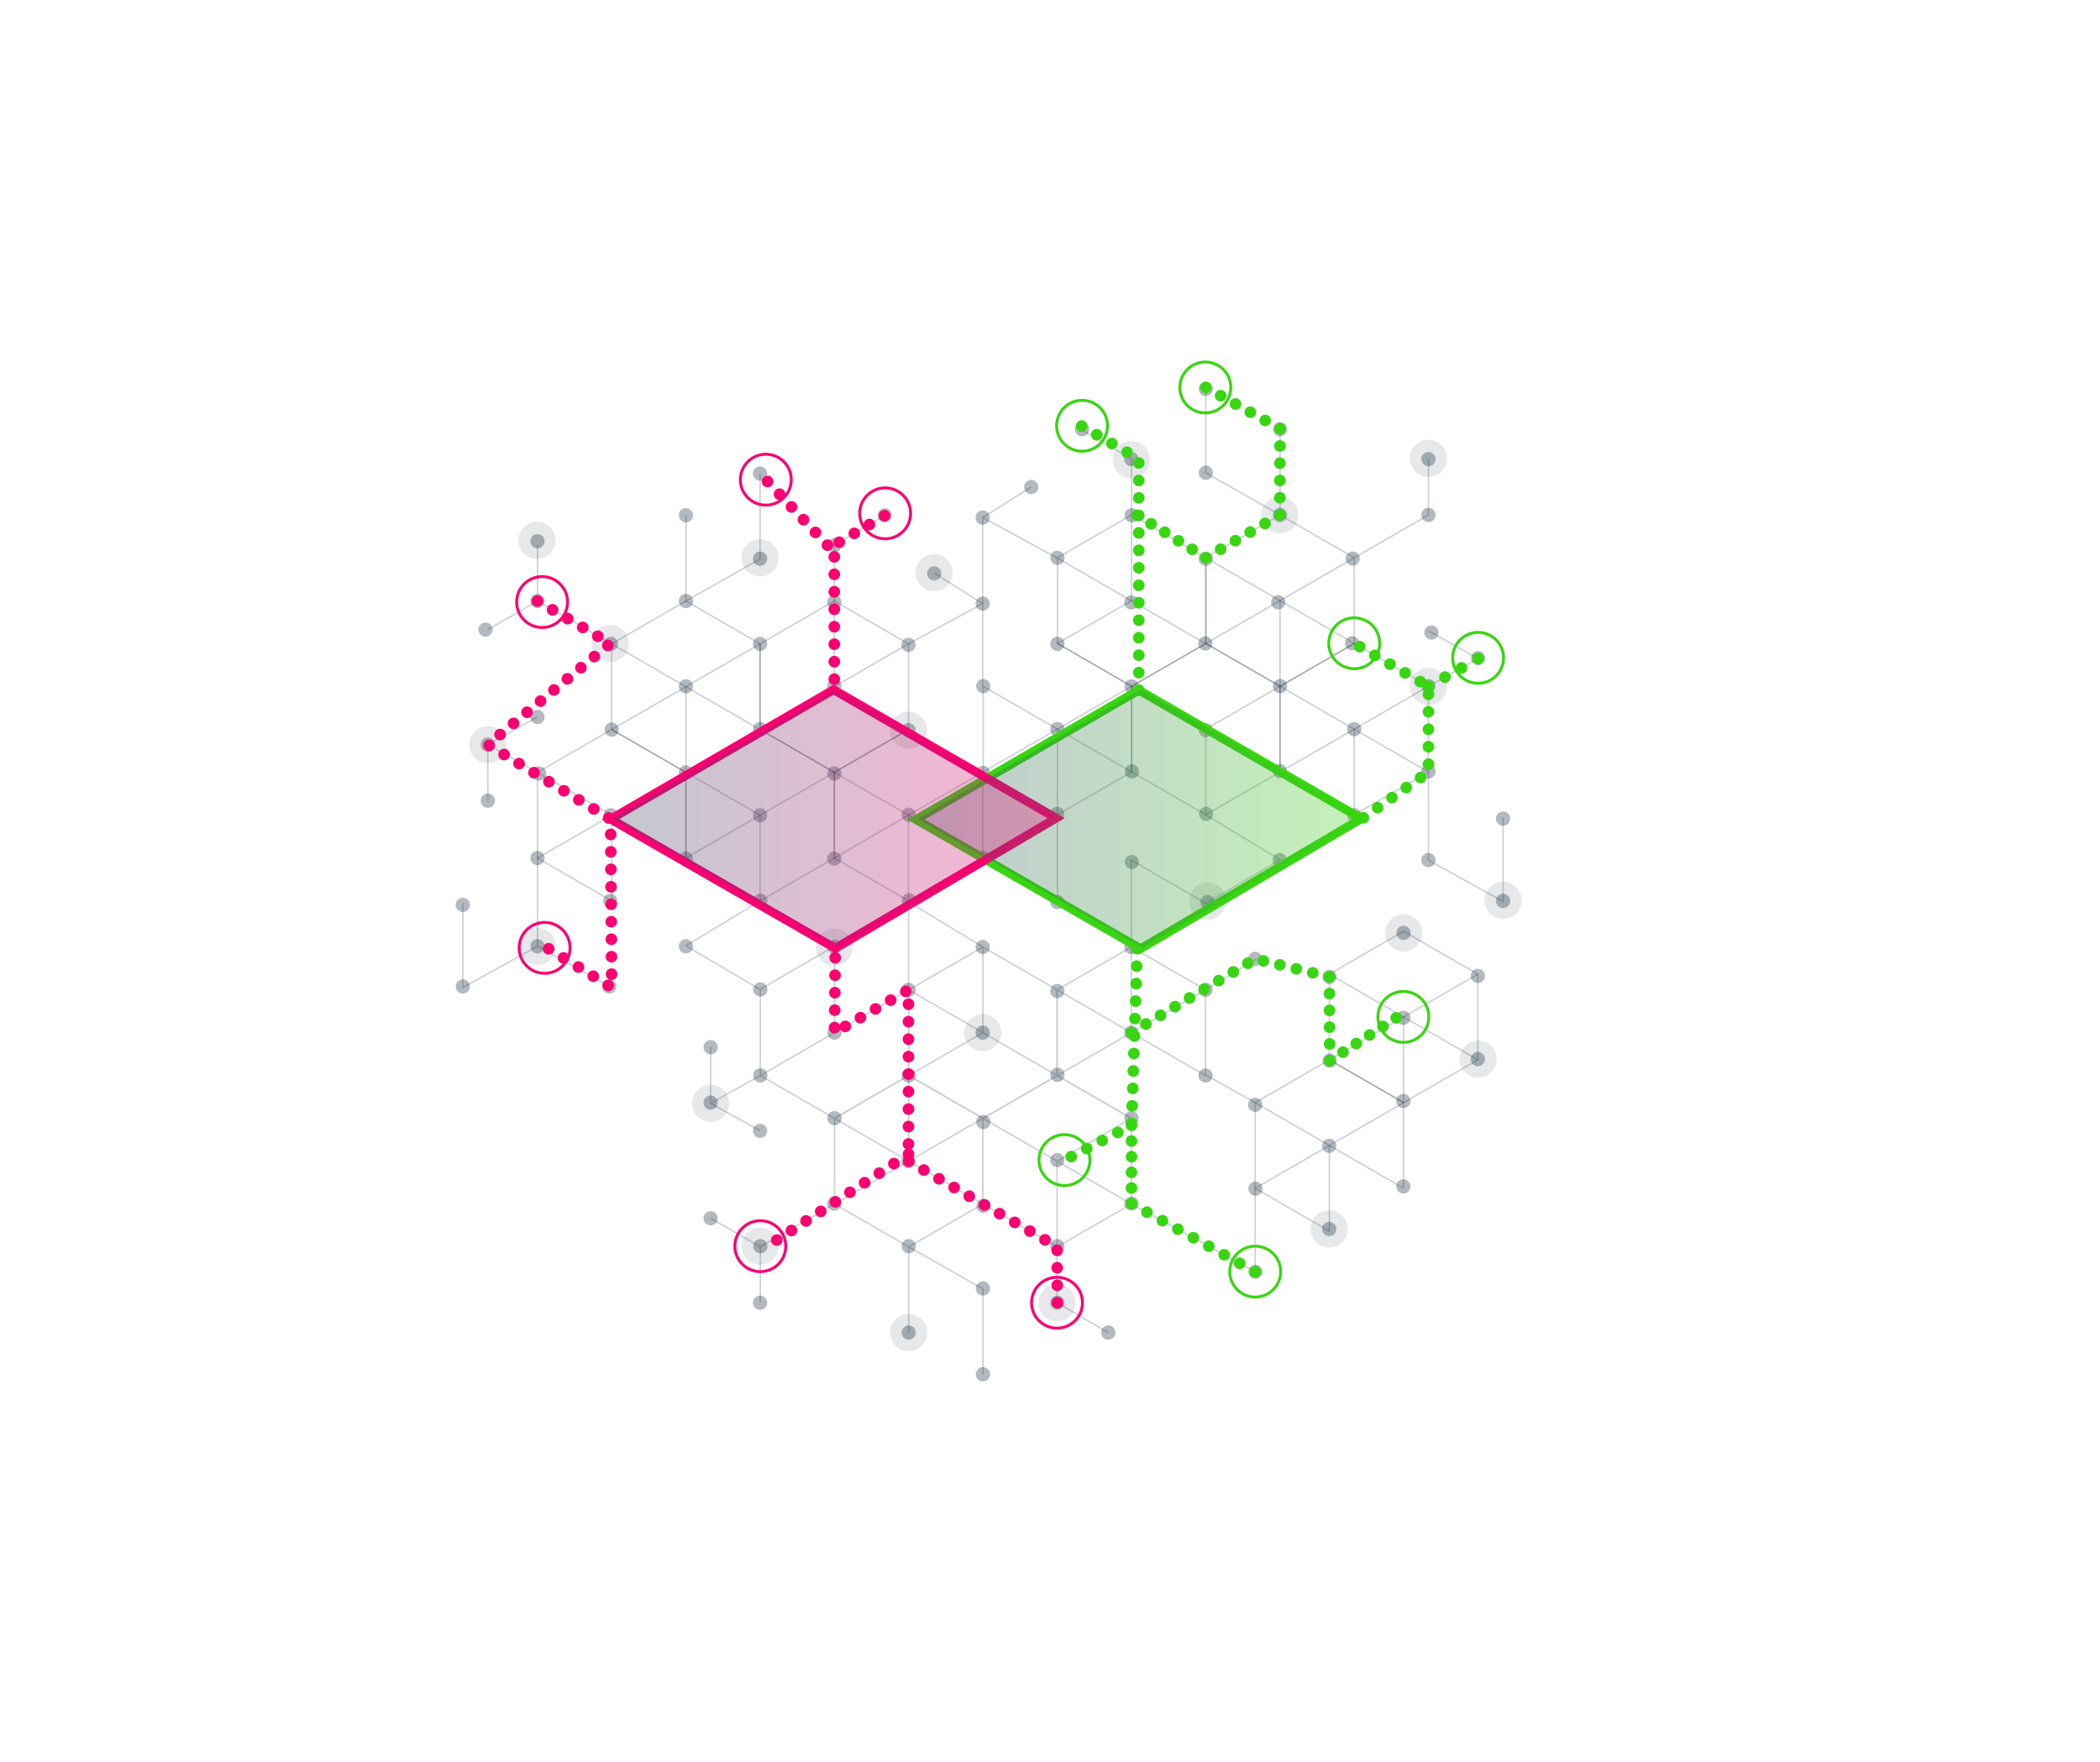<svg xmlns="http://www.w3.org/2000/svg" xmlns:xlink="http://www.w3.org/1999/xlink" viewBox="0 0 721 605"><defs><style>.cls-1{isolation:isolate;}.cls-10,.cls-11,.cls-12,.cls-13,.cls-14,.cls-15,.cls-16,.cls-17,.cls-18,.cls-19,.cls-2,.cls-20,.cls-21,.cls-25,.cls-26,.cls-4,.cls-7,.cls-8,.cls-9{fill:none;stroke-miterlimit:10;}.cls-2,.cls-4{stroke:#00152b;stroke-width:0.5px;}.cls-2,.cls-3{opacity:0.2;}.cls-5,.cls-6{fill:#00152b;}.cls-23,.cls-24,.cls-5{opacity:0.3;}.cls-6{opacity:0.1;}.cls-10,.cls-11,.cls-12,.cls-13,.cls-14,.cls-15,.cls-16,.cls-17,.cls-18,.cls-19,.cls-20,.cls-26,.cls-7,.cls-9{stroke:#38d611;}.cls-10,.cls-11,.cls-12,.cls-13,.cls-14,.cls-15,.cls-16,.cls-17,.cls-18,.cls-19,.cls-7,.cls-8,.cls-9{stroke-linecap:round;stroke-width:4px;}.cls-7,.cls-8{stroke-dasharray:0 6;}.cls-21,.cls-25,.cls-8{stroke:#fa0171;}.cls-10{stroke-dasharray:0 5.38;}.cls-11{stroke-dasharray:0 6.06;}.cls-12{stroke-dasharray:0 6.51;}.cls-13{stroke-dasharray:0 5.54;}.cls-14{stroke-dasharray:0 5.87;}.cls-15{stroke-dasharray:0 5.92;}.cls-16{stroke-dasharray:0 5.83;}.cls-17{stroke-dasharray:0 5.82;}.cls-18{stroke-dasharray:0 5.76;}.cls-19{stroke-dasharray:0 5.44;}.cls-20,.cls-21{stroke-width:3px;}.cls-22{mix-blend-mode:lighten;}.cls-23{fill:url(#linear-gradient);}.cls-24{fill:url(#linear-gradient-2);}</style><linearGradient id="linear-gradient" x1="315.12" y1="281.1" x2="468.08" y2="281.1" gradientUnits="userSpaceOnUse"><stop offset="0" stop-color="#364a68"/><stop offset="1" stop-color="#38d611"/></linearGradient><linearGradient id="linear-gradient-2" x1="210.3" y1="280.95" x2="363.26" y2="280.95" gradientUnits="userSpaceOnUse"><stop offset="0" stop-color="#364a68"/><stop offset="1" stop-color="#fa0171"/></linearGradient></defs><title>semi3</title><g class="cls-1"><g id="main_grid" data-name="main grid"><polygon class="cls-2" points="260.96 250.52 260.96 221.1 235.49 206.39 210.01 221.1 210.01 250.52 235.49 265.23 260.96 250.52"/><polyline class="cls-2" points="235.49 265.25 235.49 235.81 210.01 221.1 184.53 206.39 184.53 187.2"/><polyline class="cls-2" points="260.96 221.1 235.49 235.81 210.01 250.52"/><line class="cls-2" x1="260.96" y1="250.52" x2="235.49" y2="235.81"/><polyline class="cls-2" points="311.92 250.51 286.44 265.22 286.44 294.64 311.92 309.35 337.39 294.64 337.39 265.22"/><polyline class="cls-2" points="286.44 265.22 311.92 279.93 311.92 309.37 311.92 339.11"/><polyline class="cls-2" points="337.39 265.22 311.92 279.93 286.44 294.64"/><polyline class="cls-2" points="311.92 279.93 337.39 294.64 354.9 305.28 363.05 310.23 363.04 309.56 363.04 279.81 363.05 250.38 388.52 235.67"/><polygon class="cls-2" points="311.92 250.51 311.92 221.09 286.44 206.38 260.96 221.09 260.96 250.51 286.44 265.22 311.92 250.51"/><polyline class="cls-2" points="260.96 250.51 286.44 235.8 311.92 221.09 337.39 207.28 337.39 235.8"/><polyline class="cls-2" points="235.49 294.65 235.49 265.23 210.01 250.52 184.53 265.23 184.53 294.65 210.01 309.36"/><polyline class="cls-2" points="184.53 246.2 167.49 255.7 184.53 265.23 210.01 279.94 210.01 309.38"/><polyline class="cls-2" points="235.49 265.23 210.01 279.94 184.53 294.65 184.53 324.95 158.9 339.11 158.9 310.11"/><line class="cls-2" x1="235.49" y1="294.65" x2="210.01" y2="279.94"/><polygon class="cls-2" points="286.44 294.64 286.44 265.22 260.96 250.51 235.49 265.22 235.49 294.64 260.96 309.35 286.44 294.64"/><polyline class="cls-2" points="235.49 265.22 260.96 279.93 260.96 309.37 235.49 324.78 260.96 339.78 286.44 324.95"/><polyline class="cls-2" points="286.44 265.22 260.96 279.93 235.49 294.64"/><line class="cls-2" x1="167.49" y1="216.2" x2="184.53" y2="206.39"/><line class="cls-2" x1="167.49" y1="274.95" x2="167.49" y2="255.7"/><polyline class="cls-2" points="260.96 162.61 260.96 191.95 235.49 206.39 235.49 176.78"/><polyline class="cls-2" points="311.92 250.51 286.44 235.8 286.44 206.38 286.44 187.2 303.9 176.95"/><line class="cls-2" x1="320.74" y1="196.79" x2="337.39" y2="207.28"/><line class="cls-2" x1="210.01" y1="339.11" x2="184.53" y2="324.95"/><polygon class="cls-2" points="507.38 363.93 507.38 334.51 481.9 319.8 456.42 334.51 456.42 363.93 481.9 378.64 507.38 363.93"/><polyline class="cls-2" points="507.38 334.51 481.9 349.22 456.42 363.93"/><polyline class="cls-2" points="481.9 408.06 481.9 378.64 456.42 363.93 430.95 378.64 430.95 408.06 456.42 422.76"/><polyline class="cls-2" points="413.9 369.1 430.95 378.64 456.42 393.35 456.42 422.78"/><polyline class="cls-2" points="430.95 437.35 430.95 408.06 456.42 393.35 481.9 378.64 481.9 349.19"/><line class="cls-2" x1="481.9" y1="408.05" x2="456.42" y2="393.35"/><polygon class="cls-2" points="414 220.97 414 191.55 439.48 176.84 464.95 191.55 464.95 220.97 439.48 235.68 414 220.97"/><polyline class="cls-2" points="439.48 235.69 439.48 206.26 464.95 191.55 490.43 176.84 490.43 157.64"/><polyline class="cls-2" points="414 191.55 439.48 206.26 464.95 220.97"/><line class="cls-2" x1="414" y1="220.97" x2="439.48" y2="206.26"/><polyline class="cls-2" points="363.04 220.96 388.52 235.67 388.52 265.09 363.04 279.8 337.57 265.09 337.57 235.67"/><polyline class="cls-2" points="337.57 235.67 363.05 250.38 388.52 265.09"/><line class="cls-2" x1="363.04" y1="250.38" x2="337.57" y2="265.09"/><polygon class="cls-2" points="363.05 220.96 363.05 191.54 388.52 176.83 414 191.54 414 220.96 388.52 235.67 363.05 220.96"/><polyline class="cls-2" points="413.83 220.96 388.35 206.25 362.87 191.54 337.39 177.73 337.39 207.25"/><polyline class="cls-2" points="439.48 265.1 439.48 235.68 464.95 220.97 490.43 235.68 490.43 265.1 464.95 279.8"/><polyline class="cls-2" points="490.43 216.64 507.48 226.14 490.43 235.68 464.95 250.39 464.95 279.82"/><polyline class="cls-2" points="439.48 235.68 464.95 250.39 490.43 265.1 490.43 295.39 516.06 309.56 516.06 280.56"/><line class="cls-2" x1="439.48" y1="265.09" x2="464.95" y2="250.39"/><polygon class="cls-2" points="388.52 265.09 388.52 235.67 414 220.96 439.48 235.67 439.48 265.09 414 279.8 388.52 265.09"/><polyline class="cls-2" points="439.48 235.67 414 250.38 414 279.81 439.48 295.23 414 310.23 388.43 295.34"/><polyline class="cls-2" points="388.52 235.67 414 250.38 439.48 265.09"/><polyline class="cls-2" points="414 133.05 414 162.39 439.48 176.84 439.48 147.23"/><polyline class="cls-2" points="363.05 220.96 388.52 206.25 388.52 176.83 388.52 157.64 371.06 147.39"/><line class="cls-2" x1="354.05" y1="167.24" x2="337.39" y2="177.73"/><g class="cls-3"><polygon class="cls-4" points="337.47 384.03 337.47 413.45 311.99 428.15 286.52 413.45 286.52 384.03 311.99 369.32 337.47 384.03"/><polyline class="cls-4" points="311.99 369.3 311.99 398.74 286.52 413.45 261.04 428.15 261.04 447.35"/><polyline class="cls-4" points="337.47 413.45 311.99 398.74 286.52 384.03"/><line class="cls-4" x1="337.47" y1="384.03" x2="311.99" y2="398.74"/><polyline class="cls-4" points="388.43 384.04 362.95 369.33 362.95 339.91 388.43 325.2 413.9 339.91 413.9 369.33"/><polyline class="cls-4" points="362.95 369.33 388.43 354.62 388.43 325.18 388.43 295.34"/><polyline class="cls-4" points="413.9 369.33 388.43 354.62 362.95 339.91"/><polyline class="cls-4" points="388.43 354.62 413.9 339.91 431.41 329.27"/><polygon class="cls-4" points="388.43 384.04 388.43 413.45 362.95 428.16 337.47 413.45 337.47 384.04 362.95 369.33 388.43 384.04"/><polyline class="cls-4" points="337.47 384.04 362.95 398.75 388.43 413.45 407.54 423.82 430.95 436.73"/><polyline class="cls-4" points="311.99 339.9 311.99 369.32 286.52 384.03 261.04 369.32 261.04 339.9"/><polyline class="cls-4" points="261.04 388.35 243.99 378.85 261.04 369.32 286.52 354.61 286.52 325.17"/><line class="cls-4" x1="311.99" y1="339.9" x2="286.52" y2="354.61"/><polygon class="cls-4" points="362.95 339.91 362.95 369.33 337.47 384.04 311.99 369.33 311.99 339.91 337.47 325.2 362.95 339.91"/><polyline class="cls-4" points="311.99 369.33 337.47 354.62 337.47 325.18 311.99 309.77"/><polyline class="cls-4" points="362.95 369.33 337.47 354.62 311.99 339.91"/><line class="cls-4" x1="243.99" y1="418.35" x2="261.04" y2="428.16"/><line class="cls-4" x1="243.99" y1="359.6" x2="243.99" y2="378.85"/><polyline class="cls-4" points="337.47 471.94 337.47 442.6 311.99 428.15 311.99 457.77"/><polyline class="cls-4" points="388.43 384.04 362.95 398.75 362.95 428.16 362.95 447.35 380.41 457.6"/></g><line class="cls-2" x1="456.42" y1="334.51" x2="507.38" y2="363.93"/></g><g id="dots"><circle class="cls-5" cx="184.53" cy="185.85" r="2.45"/><circle class="cls-5" cx="166.7" cy="216.2" r="2.45"/><circle class="cls-5" cx="184.53" cy="206.39" r="2.45"/><circle class="cls-5" cx="209.72" cy="221.1" r="2.45"/><circle class="cls-5" cx="235.5" cy="235.67" r="2.45"/><circle class="cls-5" cx="286.45" cy="235.67" r="2.45"/><circle class="cls-5" cx="235.5" cy="206.39" r="2.45"/><circle class="cls-5" cx="235.5" cy="176.95" r="2.45"/><circle class="cls-5" cx="260.96" cy="162.61" r="2.45"/><circle class="cls-5" cx="260.96" cy="191.85" r="2.45"/><circle class="cls-5" cx="260.96" cy="221.1" r="2.45"/><circle class="cls-5" cx="260.96" cy="250.38" r="2.45"/><circle class="cls-5" cx="235.5" cy="265.25" r="2.45"/><circle class="cls-5" cx="235.49" cy="294.83" r="2.45"/><circle class="cls-5" cx="209.72" cy="279.96" r="2.45"/><circle class="cls-5" cx="209.52" cy="309.35" r="2.45"/><circle class="cls-5" cx="184.53" cy="294.64" r="2.45"/><circle class="cls-5" cx="184.53" cy="324.95" r="2.45"/><circle class="cls-5" cx="209.2" cy="338.74" r="2.45"/><circle class="cls-5" cx="158.9" cy="338.74" r="2.45"/><circle class="cls-5" cx="158.9" cy="310.74" r="2.45"/><circle class="cls-5" cx="260.96" cy="279.96" r="2.45"/><circle class="cls-5" cx="261.04" cy="309.35" r="2.45"/><circle class="cls-5" cx="286.44" cy="294.83" r="2.45"/><circle class="cls-5" cx="235.5" cy="324.95" r="2.45"/><circle class="cls-5" cx="286.45" cy="206.74" r="2.45"/><circle class="cls-5" cx="286.53" cy="187.2" r="2.45"/><circle class="cls-5" cx="303.8" cy="176.95" r="2.45"/><circle class="cls-5" cx="311.91" cy="221.45" r="2.45"/><circle class="cls-5" cx="320.74" cy="196.89" r="2.45"/><circle class="cls-5" cx="337.39" cy="207.28" r="2.45"/><circle class="cls-5" cx="337.39" cy="177.73" r="2.45"/><circle class="cls-5" cx="354.05" cy="167.24" r="2.45"/><circle class="cls-5" cx="363.04" cy="191.55" r="2.45"/><circle class="cls-5" cx="363.04" cy="221.1" r="2.45"/><circle class="cls-5" cx="413.83" cy="220.96" r="2.45"/><circle class="cls-5" cx="388.42" cy="206.88" r="2.45"/><circle class="cls-5" cx="388.52" cy="235.67" r="2.45"/><circle class="cls-5" cx="388.61" cy="264.92" r="2.45"/><circle class="cls-5" cx="439.39" cy="264.78" r="2.45"/><circle class="cls-5" cx="464.95" cy="250.39" r="2.45"/><circle class="cls-5" cx="464.95" cy="279.93" r="2.45"/><circle class="cls-5" cx="439.39" cy="295.34" r="2.45"/><circle class="cls-5" cx="414.61" cy="309.77" r="2.45"/><circle class="cls-5" cx="388.61" cy="296.01" r="2.45"/><circle class="cls-5" cx="388.42" cy="325.2" r="2.45"/><circle class="cls-5" cx="413.9" cy="339.91" r="2.45"/><circle class="cls-5" cx="363.04" cy="340.34" r="2.45"/><circle class="cls-5" cx="430.95" cy="329.27" r="2.45"/><circle class="cls-5" cx="490.43" cy="264.92" r="2.45"/><circle class="cls-5" cx="516.06" cy="281.11" r="2.45"/><circle class="cls-5" cx="516.06" cy="309.35" r="2.45"/><circle class="cls-5" cx="490.43" cy="295.34" r="2.45"/><circle class="cls-5" cx="413.99" cy="250.7" r="2.45"/><circle class="cls-5" cx="414.09" cy="279.49" r="2.45"/><circle class="cls-5" cx="414" cy="191.85" r="2.45"/><circle class="cls-5" cx="388.52" cy="176.95" r="2.45"/><circle class="cls-5" cx="464.25" cy="220.9" r="2.45"/><circle class="cls-5" cx="438.85" cy="206.82" r="2.45"/><circle class="cls-5" cx="439.48" cy="235.61" r="2.45"/><circle class="cls-5" cx="481.82" cy="349.53" r="2.45"/><circle class="cls-5" cx="507.38" cy="335.13" r="2.45"/><circle class="cls-5" cx="507.38" cy="363.68" r="2.45"/><circle class="cls-5" cx="481.82" cy="378.08" r="2.45"/><circle class="cls-5" cx="456.42" cy="335.45" r="2.45"/><circle class="cls-5" cx="456.52" cy="364.23" r="2.45"/><circle class="cls-5" cx="456.35" cy="393.46" r="2.45"/><circle class="cls-5" cx="481.82" cy="407.41" r="2.45"/><circle class="cls-5" cx="456.35" cy="422.02" r="2.45"/><circle class="cls-5" cx="430.95" cy="379.38" r="2.45"/><circle class="cls-5" cx="388.42" cy="354.61" r="2.45"/><circle class="cls-5" cx="363.04" cy="369.1" r="2.45"/><circle class="cls-5" cx="413.9" cy="369.33" r="2.45"/><circle class="cls-5" cx="431.04" cy="408.17" r="2.45"/><circle class="cls-5" cx="388.48" cy="383.99" r="2.45"/><circle class="cls-5" cx="363.01" cy="398.37" r="2.45"/><circle class="cls-5" cx="388.48" cy="413.32" r="2.45"/><circle class="cls-5" cx="363.01" cy="427.93" r="2.45"/><circle class="cls-5" cx="363.01" cy="447.35" r="2.45"/><circle class="cls-5" cx="337.47" cy="471.94" r="2.45"/><circle class="cls-5" cx="337.47" cy="442.46" r="2.45"/><circle class="cls-5" cx="311.99" cy="457.6" r="2.45"/><circle class="cls-5" cx="311.99" cy="427.93" r="2.45"/><circle class="cls-5" cx="286.44" cy="413.32" r="2.45"/><circle class="cls-5" cx="261.04" cy="427.93" r="2.45"/><circle class="cls-5" cx="260.96" cy="447.35" r="2.45"/><circle class="cls-5" cx="243.99" cy="418.35" r="2.45"/><circle class="cls-5" cx="380.51" cy="457.6" r="2.45"/><circle class="cls-5" cx="337.61" cy="385.3" r="2.45"/><circle class="cls-5" cx="311.91" cy="398.75" r="2.45"/><circle class="cls-5" cx="286.52" cy="383.99" r="2.45"/><circle class="cls-5" cx="311.99" cy="369.33" r="2.45"/><circle class="cls-5" cx="337.39" cy="354.61" r="2.45"/><circle class="cls-5" cx="337.39" cy="325.2" r="2.45"/><circle class="cls-5" cx="311.91" cy="339.91" r="2.45"/><circle class="cls-5" cx="286.52" cy="354.61" r="2.45"/><circle class="cls-5" cx="261.04" cy="369.3" r="2.45"/><circle class="cls-5" cx="261.04" cy="339.78" r="2.45"/><circle class="cls-5" cx="286.44" cy="325.17" r="2.45"/><circle class="cls-5" cx="243.99" cy="378.64" r="2.45"/><circle class="cls-5" cx="243.99" cy="359.6" r="2.45"/><circle class="cls-5" cx="260.96" cy="388.35" r="2.45"/><circle class="cls-5" cx="337.7" cy="414.08" r="2.45"/><circle class="cls-5" cx="431.04" cy="436.73" r="2.45"/><circle class="cls-5" cx="481.91" cy="320.36" r="2.45"/><circle class="cls-5" cx="464.43" cy="191.8" r="2.45"/><circle class="cls-5" cx="490.43" cy="157.64" r="2.45"/><circle class="cls-5" cx="439.48" cy="176.83" r="2.45"/><circle class="cls-5" cx="490.43" cy="176.83" r="2.45"/><circle class="cls-5" cx="491.43" cy="217.21" r="2.45"/><circle class="cls-5" cx="507.48" cy="226" r="2.45"/><circle class="cls-5" cx="490.43" cy="235.61" r="2.45"/><circle class="cls-5" cx="439.48" cy="147.39" r="2.45"/><circle class="cls-5" cx="414" cy="133.54" r="2.45"/><circle class="cls-5" cx="414" cy="162.34" r="2.45"/><circle class="cls-5" cx="388.42" cy="157.64" r="2.45"/><circle class="cls-5" cx="371.51" cy="147.39" r="2.45"/><circle class="cls-5" cx="311.91" cy="250.73" r="2.45"/><circle class="cls-5" cx="286.45" cy="265.6" r="2.45"/><circle class="cls-5" cx="311.99" cy="279.78" r="2.45"/><circle class="cls-5" cx="312.07" cy="309.17" r="2.45"/><circle class="cls-5" cx="337.47" cy="294.65" r="2.45"/><circle class="cls-5" cx="363.04" cy="309.77" r="2.45"/><circle class="cls-5" cx="337.47" cy="265.42" r="2.45"/><circle class="cls-5" cx="363.04" cy="250.38" r="2.45"/><circle class="cls-5" cx="337.57" cy="235.61" r="2.45"/><circle class="cls-5" cx="362.95" cy="279.49" r="2.45"/><circle class="cls-5" cx="210.01" cy="250.54" r="2.45"/><circle class="cls-5" cx="185.13" cy="265.6" r="2.45"/><circle class="cls-5" cx="167.49" cy="255.7" r="2.45"/><circle class="cls-5" cx="167.49" cy="274.95" r="2.45"/><circle class="cls-5" cx="184.53" cy="246.2" r="2.45"/></g><g id="circles"><circle class="cls-6" cx="184.38" cy="185.54" r="6.37"/><circle class="cls-6" cx="260.96" cy="191.55" r="6.37"/><circle class="cls-6" cx="320.74" cy="196.67" r="6.37"/><circle class="cls-6" cx="490.43" cy="157.41" r="6.37"/><circle class="cls-6" cx="439.39" cy="176.83" r="6.37"/><circle class="cls-6" cx="388.42" cy="157.87" r="6.37"/><circle class="cls-6" cx="490.43" cy="235.69" r="6.37"/><circle class="cls-6" cx="516.06" cy="309.17" r="6.37"/><circle class="cls-6" cx="507.48" cy="363.68" r="6.37"/><circle class="cls-6" cx="456.35" cy="422.02" r="6.37"/><circle class="cls-6" cx="481.9" cy="320.36" r="6.37"/><circle class="cls-6" cx="362.91" cy="447.35" r="6.37"/><circle class="cls-6" cx="311.99" cy="457.6" r="6.37"/><circle class="cls-6" cx="260.96" cy="427.93" r="6.37"/><circle class="cls-6" cx="414.61" cy="309.35" r="6.37"/><circle class="cls-6" cx="286.44" cy="325.2" r="6.37"/><circle class="cls-6" cx="311.91" cy="250.73" r="6.37"/><circle class="cls-6" cx="167.49" cy="255.7" r="6.37"/><circle class="cls-6" cx="243.99" cy="378.85" r="6.37"/><circle class="cls-6" cx="337.39" cy="354.62" r="6.37"/><circle class="cls-6" cx="184.53" cy="324.95" r="6.37"/><circle class="cls-6" cx="209.52" cy="220.96" r="6.37"/></g><g id="connections"><polyline class="cls-7" points="390.48 325.78 388.48 386.44 365.46 398.37"/><polyline class="cls-8" points="286.45 233.22 286.44 187.2 303.9 176.95"/><polyline class="cls-8" points="184.53 206.39 209.52 220.96 167.49 255.7 209.64 281.29 210.01 339.11 186.98 324.95"/><polyline class="cls-7" points="468.08 280.82 490.43 265.1 490.43 235.69 464.95 220.97"/><polyline class="cls-7" points="390.98 236.98 390.98 157.64 369.06 144.94"/><line class="cls-8" x1="311.92" y1="396.3" x2="263.49" y2="427.93"/><polyline class="cls-8" points="363.01 447.35 362.95 428.16 311.91 398.75 311.91 339.91 286.52 354.61 286.78 325.64"/><line class="cls-8" x1="284.08" y1="187.2" x2="260.96" y2="162.61"/><line class="cls-9" x1="388.48" y1="386.44" x2="388.48" y2="386.44"/><line class="cls-10" x1="388.48" y1="391.82" x2="388.48" y2="410.63"/><line class="cls-9" x1="388.48" y1="413.32" x2="388.48" y2="413.32"/><line class="cls-11" x1="393.79" y1="416.25" x2="428.29" y2="435.27"/><line class="cls-9" x1="430.95" y1="436.73" x2="430.95" y2="436.73"/><line class="cls-9" x1="507.48" y1="226.14" x2="507.48" y2="226.14"/><line class="cls-12" x1="501.79" y1="229.33" x2="493.27" y2="234.1"/><line class="cls-9" x1="490.43" y1="235.69" x2="490.43" y2="235.69"/><line class="cls-9" x1="390.48" y1="176.95" x2="390.48" y2="176.95"/><line class="cls-13" x1="395.19" y1="179.86" x2="411.65" y2="190.08"/><line class="cls-9" x1="414" y1="191.54" x2="414" y2="191.54"/><line class="cls-14" x1="419.08" y1="188.6" x2="436.85" y2="178.3"/><line class="cls-9" x1="439.39" y1="176.83" x2="439.39" y2="176.83"/><line class="cls-15" x1="439.41" y1="170.91" x2="439.47" y2="150.19"/><line class="cls-9" x1="439.48" y1="147.23" x2="439.48" y2="147.23"/><line class="cls-16" x1="434.38" y1="144.39" x2="416.55" y2="134.47"/><line class="cls-9" x1="414" y1="133.05" x2="414" y2="133.05"/><line class="cls-9" x1="388.42" y1="354.62" x2="388.42" y2="354.62"/><polyline class="cls-17" points="393.43 351.64 430.95 329.27 453.59 334.76"/><line class="cls-9" x1="456.42" y1="335.45" x2="456.42" y2="335.45"/><line class="cls-18" x1="456.44" y1="341.2" x2="456.51" y2="361.36"/><line class="cls-9" x1="456.52" y1="364.23" x2="456.52" y2="364.23"/><line class="cls-19" x1="461.09" y1="361.29" x2="477.09" y2="351"/><line class="cls-9" x1="479.37" y1="349.53" x2="479.37" y2="349.53"/></g><g id="elements"><polygon class="cls-20" points="314.46 281.43 390.98 236.98 467.42 281.11 391.6 325.78 314.46 281.43"/><polygon class="cls-21" points="209.64 281.29 286.17 236.84 362.6 280.96 286.78 325.64 209.64 281.29"/></g><g id="elements_color" data-name="elements color" class="cls-22"><polygon class="cls-23" points="315.12 281.15 391.64 236.69 468.08 280.82 392.26 325.5 315.12 281.15"/><polygon class="cls-24" points="210.3 281 286.82 236.55 363.26 280.68 287.44 325.36 210.3 281"/><circle class="cls-25" cx="262.93" cy="164.72" r="8.74"/><circle class="cls-25" cx="303.9" cy="176.28" r="8.74"/><circle class="cls-25" cx="186.13" cy="206.74" r="8.74"/><circle class="cls-25" cx="186.98" cy="325.5" r="8.74"/><circle class="cls-25" cx="261.04" cy="427.93" r="8.74"/><circle class="cls-25" cx="362.91" cy="447.35" r="8.74"/><circle class="cls-26" cx="430.95" cy="436.67" r="8.74"/><circle class="cls-26" cx="365.46" cy="398.37" r="8.74"/><circle class="cls-26" cx="481.82" cy="349.19" r="8.74"/><circle class="cls-26" cx="507.48" cy="225.9" r="8.74"/><circle class="cls-26" cx="464.95" cy="220.9" r="8.74"/><circle class="cls-26" cx="413.83" cy="133.05" r="8.74"/><circle class="cls-26" cx="371.51" cy="146.21" r="8.74"/></g></g></svg>